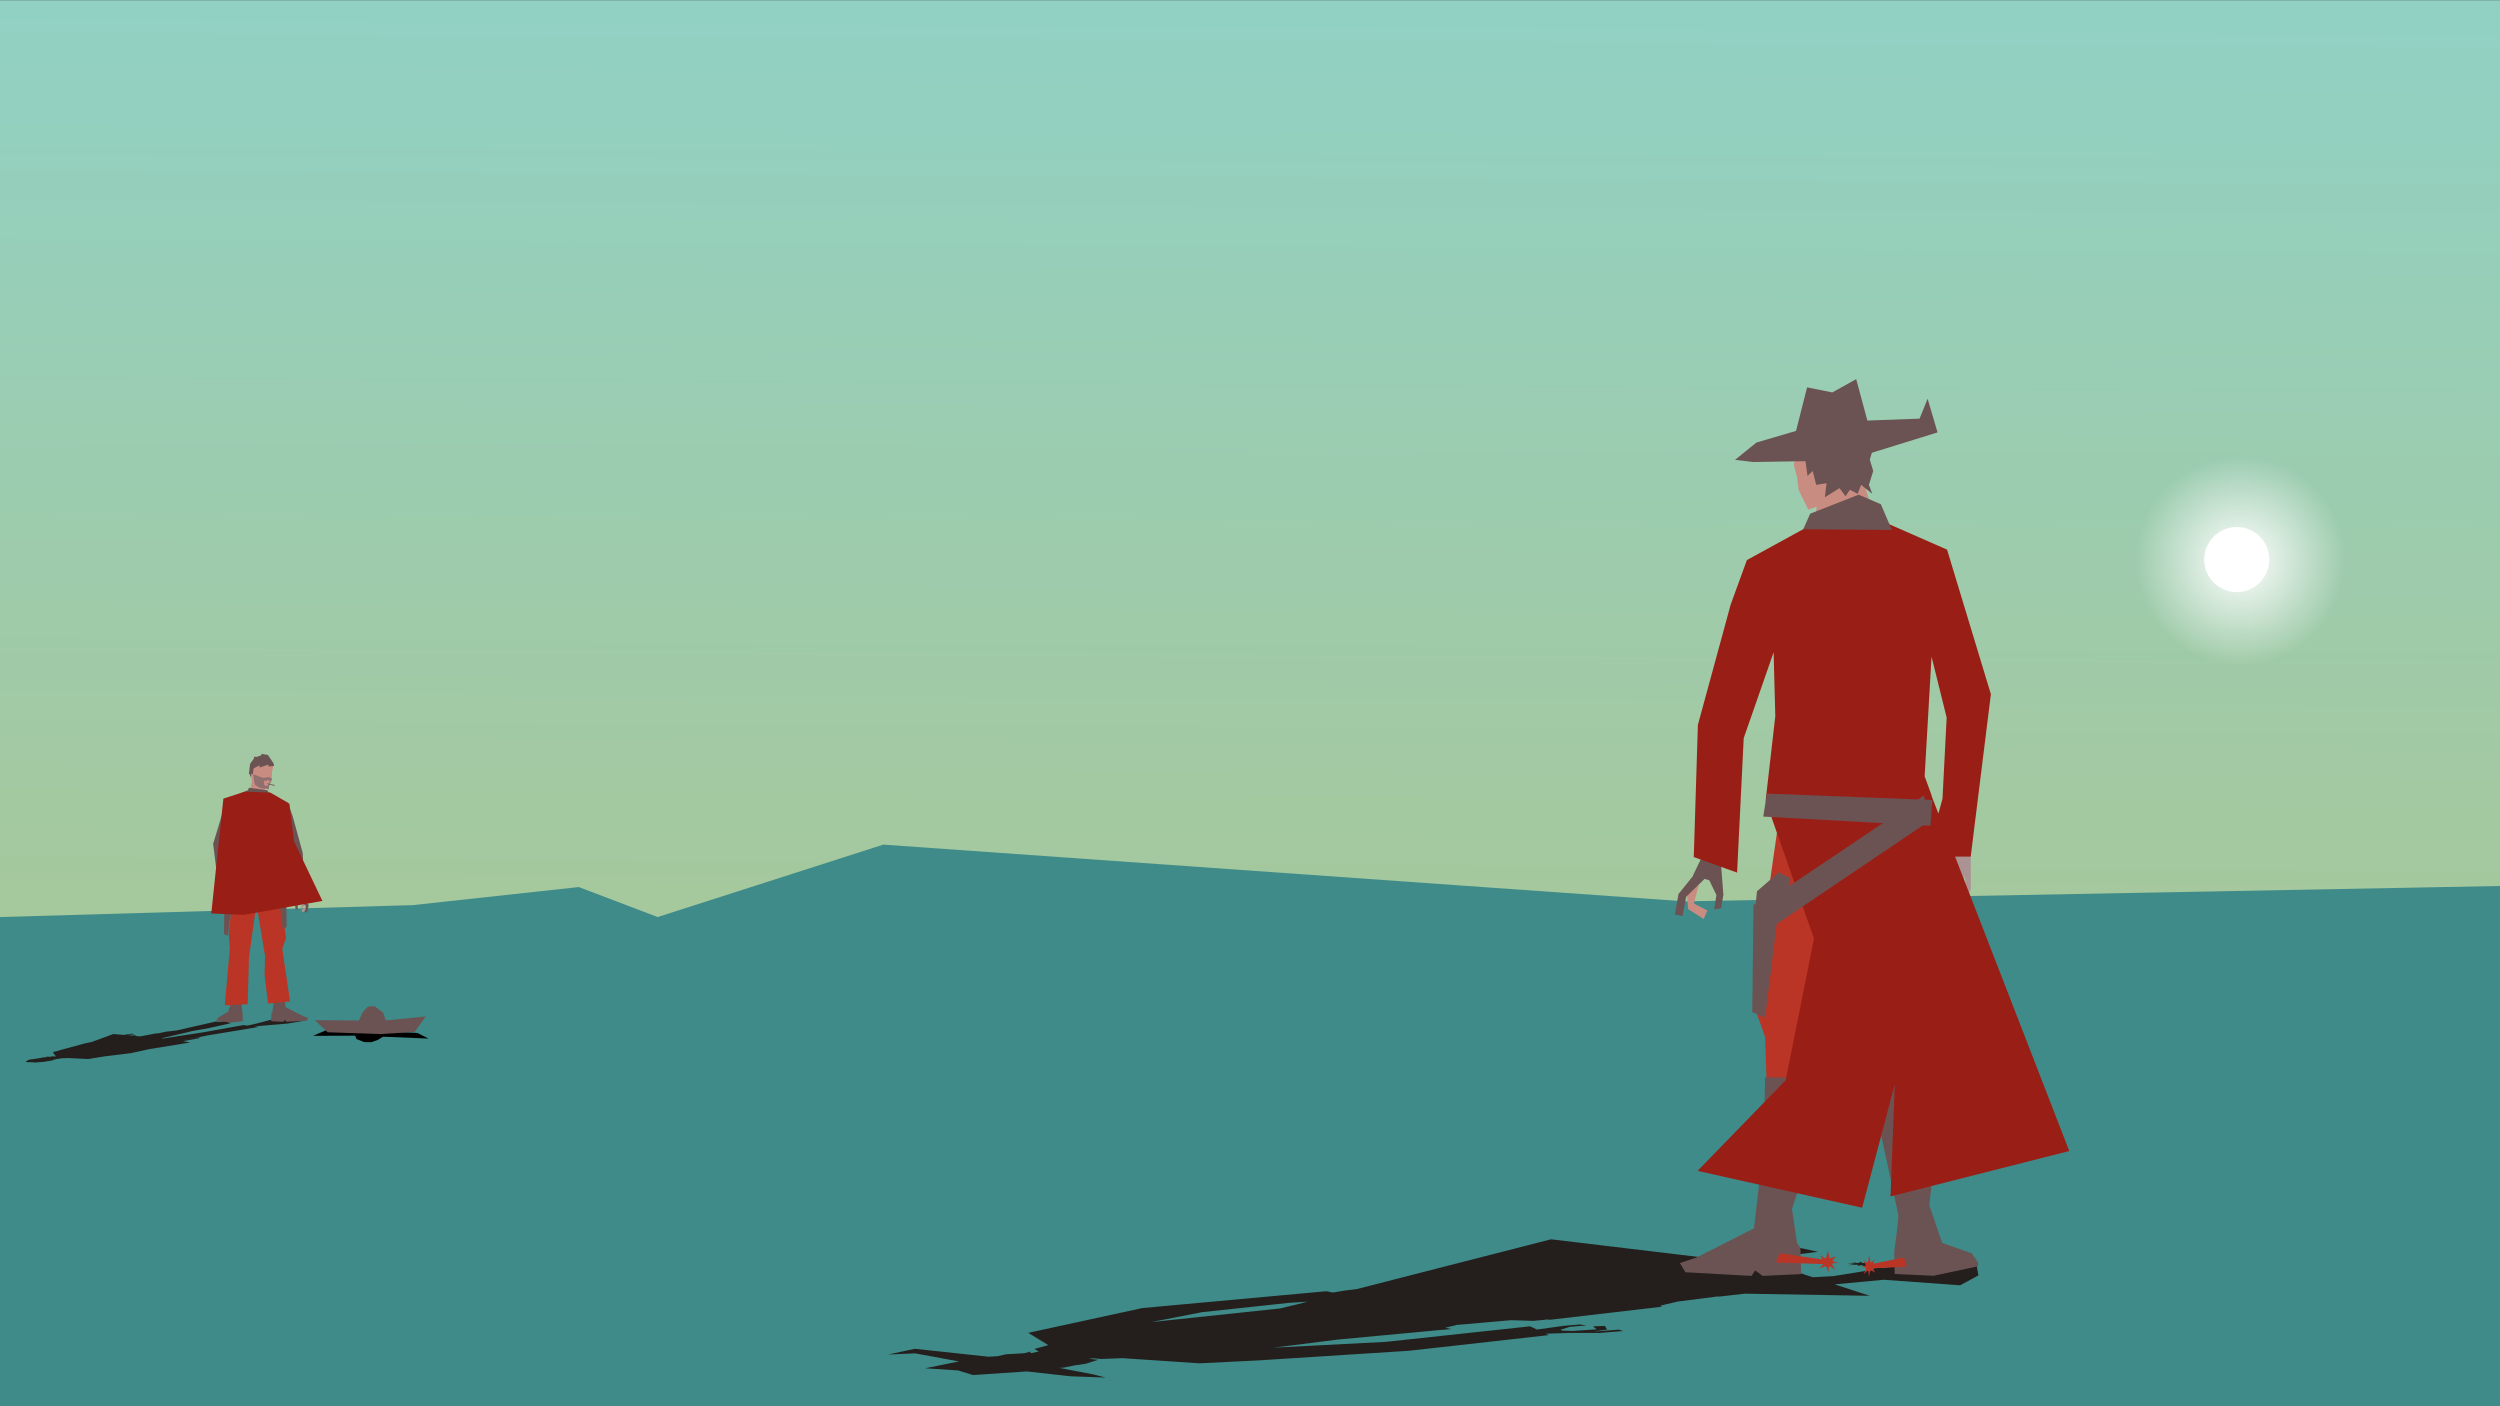 <?xml version="1.0" encoding="UTF-8" standalone="no"?>
<svg
   xmlns:dc="http://purl.org/dc/elements/1.1/"
   xmlns:cc="http://creativecommons.org/ns#"
   xmlns:rdf="http://www.w3.org/1999/02/22-rdf-syntax-ns#"
   xmlns:svg="http://www.w3.org/2000/svg"
   xmlns="http://www.w3.org/2000/svg"
   xmlns:xlink="http://www.w3.org/1999/xlink"
   xmlns:sodipodi="http://sodipodi.sourceforge.net/DTD/sodipodi-0.dtd"
   xmlns:inkscape="http://www.inkscape.org/namespaces/inkscape"
   version="1.1"
   viewBox="0 0 1920 1080"
   id="svg91"
   sodipodi:docname="background-color.svg"
   width="1920"
   height="1080"
   inkscape:version="0.92.2 (5c3e80d, 2017-08-06)">
  <rect x="0" y="0" width="1920" height="1080" fill="#333333" stroke="none"/>
  <sodipodi:namedview
     pagecolor="#ffffff"
     bordercolor="#666666"
     borderopacity="1"
     objecttolerance="10"
     gridtolerance="10"
     guidetolerance="10"
     inkscape:pageopacity="0"
     inkscape:pageshadow="2"
     inkscape:window-width="1920"
     inkscape:window-height="1017"
     id="namedview93"
     showgrid="false"
     inkscape:zoom="0.56569628"
     inkscape:cx="861.12704"
     inkscape:cy="527.44532"
     inkscape:window-x="-8"
     inkscape:window-y="-8"
     inkscape:window-maximized="1"
     inkscape:current-layer="svg91" />
  <defs
     id="defs7">
    <linearGradient
       inkscape:collect="always"
       id="g1">
      <stop
         style="stop-color:#91d1c4;stop-opacity:1"
         offset="0"
         id="stop4639" />
      <stop
         style="stop-color:#a7c799;stop-opacity:1"
         offset="1"
         id="stop4641" />
    </linearGradient>
    <radialGradient
       id="a"
       cx="189.29"
       cy="67.666"
       r="25"
       gradientUnits="userSpaceOnUse"
       gradientTransform="matrix(3.222,0,0,3.222,60.254,158.427)">
      <stop
         stop-color="#fff"
         offset="0"
         id="stop2" />
      <stop
         stop-color="#fff"
         stop-opacity="0"
         offset="1"
         id="stop4" />
    </radialGradient>
    <linearGradient
       inkscape:collect="always"
       xlink:href="#g1"
       id="linearGradient4647"
       gradientUnits="userSpaceOnUse"
       x1="467.185"
       y1="310.41"
       x2="465.933"
       y2="616.228"
       gradientTransform="matrix(1.691,0,0,2.473,55.824,-700.457)" />
    <radialGradient
       inkscape:collect="always"
       xlink:href="#a"
       id="radialGradient4663"
       cx="670.203"
       cy="376.467"
       fx="670.203"
       fy="376.467"
       r="80.558"
       gradientUnits="userSpaceOnUse"
       gradientTransform="translate(969.602,117.554)" />
  </defs>
  <g
     transform="translate(80.832,-63.26)"
     id="g89">
    <rect
       x="-80.832"
       y="63.4"
       width="1920"
       height="759.405"
       id="rect9"
       style="fill:url(#linearGradient4647);fill-opacity:1;stroke-width:2.045"
       ry="0" />
    <path
       d="m -80.832,767.557 317.15,-9.163 127.33,-13.882 60.609,23.045 173.237,-55.63 615.534,43.575 629.676,-11.875 0.272,403.627 -1923.809,-3.781 z"
       id="path11"
       style="fill:#3e8b8a;fill-opacity:1;stroke-width:0.844"
       inkscape:connector-curvature="0"
       sodipodi:nodetypes="cccccccccc" />
    <path
       d="m -58.954,879.184 0.538,-0.19 3.331,0.123 1.337,0.245 0.939,-0.207 5.37,-0.372 7.118,-1.135 -0.585,-0.038 1.82,-0.468 -1.489,0.201 3.639,-0.794 4.511,-0.649 0.619,0.141 2.131,-0.224 0.056,0.009 2.463,0.067 14.007,0.704 12.09,-1.959 21.286,-2.654 13.711,-3.024 31.345,-5.08 -5.568,-0.995 12.872,-2.368 -0.737,-0.478 -14.872,2.356 -0.112,-0.018 13.094,-2.12 8.368,-1.727 -0.03,-0.014 39.066,-6.475 -2.706,-0.361 5.237,-0.624 12.024,-0.992 8.034,-0.706 14.297,-2.409 -16.463,-1.304 -9.185,0.462 -13.807,3.584 c -1.83,0.404 -3.754,0.854 -5.635,1.243 l -3.031,-0.403 -30.415,5.465 -31.019,4.795 -1.462,-0.131 c 7.619,-1.813 17.536,-4.065 24.119,-5.644 l 12.59,-2.27 16.359,-3.601 -2.879,-0.335 6.17,-0.964 1.32,-0.086 5.179,-0.933 -5.063,-0.916 -2.087,0.036 0.553,-0.276 -10.012,-1.327 -2.574,0.217 1.261,0.56 2.42,2.325 -3.075,0.669 -2.603,-0.31 -29.891,6.803 -8.632,1.013 -5.593,1.267 -1.477,-0.045 -12.46,2.361 -4.984,-0.443 1.965,-0.463 -0.74,-0.195 -2.669,0.53 -3.081,-0.278 2.376,-0.071 0.931,-0.315 -3.194,0.146 -0.103,0.019 0.987,-0.306 3.403,-0.025 0.913,-0.388 -2.247,0.047 1.098,-0.147 -1.049,-0.208 -5.456,0.793 0.037,0.005 -0.326,0.215 -8.468,-0.749 -16.893,6.208 -4.372,0.847 -18.762,5.075 -3.445,1.072 -3.031,0.668 1.699,2.691 0.809,0.144 -0.978,0.343 0.934,0.217 -0.756,0.147 -1.535,-0.355 -1.519,0.302 -1.728,0.181 -1.372,-0.462 -0.759,0.058 1.587,0.461 -4.27,0.456 0.041,0.095 -0.544,0.057 -3.623,0.637 -4.492,0.651 -0.444,-0.052 -1.397,0.357 -2.73,1.387 2.375,0.628 z"
       id="path15"
       inkscape:connector-curvature="0"
       style="fill:#241f1c" />
    <path
       d="m 123,644.974 -8.296,0.507 -2.721,13.204 0.579,4.939 -1.166,5.971 11.39,4.268 -0.187,-5.815 1.814,-0.009 3.519,-7.455 0.176,-4.238 1.08,-5.556 z"
       id="path17"
       inkscape:connector-curvature="0"
       style="fill:#c98c81;fill-opacity:1" />
    <path
       d="m 150.99,754.154 1.01,3.601 -1.919,1.654 0.695,1.602 2.17,-2.265 -0.048,-3.907 z"
       id="path19"
       inkscape:connector-curvature="0"
       style="fill:#ac9393" />
    <path
       d="m 151.99,755.994 1.577,4.257 -2.995,1.955 1.085,1.894 3.387,-2.678 -0.075,-4.619 z"
       id="path21"
       inkscape:connector-curvature="0"
       style="fill:#ac9393" />
    <path
       d="m 145.41,746.624 3.419,-1.085 4.043,8.383 -0.079,0.024 3.394,4.221 0.06,-0.025 -1.086,5.813 -1.982,-0.139 1.104,-4.548 -4.139,-4.55 -1.11,0.324 -1.315,2.93 0.169,3.924 -1.613,-0.273 -0.587,-3.393 0.058,0.003 0.564,-7.43 -0.899,-4.18 z"
       id="path23"
       inkscape:connector-curvature="0"
       style="fill:#6c5353" />
    <path
       d="m 91.375,749.726 1.78,1.644 2.044,2.312 2.044,4.22 -1.133,0.169 -2.148,-2.803 -1.353,-0.249 0.706,4.717 1.331,3.215 -0.913,0.373 -1.857,-3.189 -1.517,-4.465 0.489,4.645 1.693,4.143 -1.204,0.118 -2.187,-3.904 -1.111,-4.252 0.424,4.254 1.379,3.783 -0.949,0.075 -1.697,-3.752 -0.742,-3.911 -0.3,3.399 0.972,2.652 -0.864,0.06 -1.206,-3.099 0.024,-7.534 0.376,-1.914 0.36,-2.528 4.487,-0.857 z"
       id="path25"
       inkscape:connector-curvature="0"
       style="fill:#ac9393" />
    <path
       d="m 122.97,801.464 12.949,-0.13 0.331,15.754 2.275,19.724 13.534,6.866 3.882,1.294 -1.294,2.163 -15.546,0.859 -0.859,-1.294 -1.728,1.294 -9.067,-0.425 0.178,-6.173 0.766,-1.034 1.209,-8.991 -6.847,-19.459 z"
       id="path27"
       inkscape:connector-curvature="0"
       style="fill:#6c5353" />
    <path
       d="m 95.403,800.264 14.145,1.357 0.08,8.793 -5.034,23.338 c 0.127,2.651 0.633,5.727 0.982,8.5 l -0.104,5.298 -7.342,0.918 -12.597,-0.827 -0.076,-0.831 1.521,-2.229 7.34,-4.331 3.003,-8.833 c -0.716,-6.993 -1.486,-13.981 -2.25,-20.969 l -0.003,-8.016 z"
       id="path29"
       inkscape:connector-curvature="0"
       style="fill:#6c5353" />
    <path
       d="m 99.659,734.454 33.245,7.773 5.931,41.311 -2.909,8.34 6,40.521 -16.877,1.574 -2.689,-21.755 0.401,-14.973 c -2.045,-10.986 -4.446,-28.01 -6.695,-39.044 l -5.702,40.191 -0.978,36.118 -17.579,0.872 3.933,-44.456 -0.076,-0.019 -0.828,-10.721 z"
       id="path31"
       inkscape:connector-curvature="0"
       style="fill:#ba3525;fill-opacity:1" />
    <path
       d="m 125.92,671.964 14.275,7.83 3.817,10.461 7.697,28.261 0.976,31.058 -10.185,3.66 -1.562,-31.612 -7.017,-20.147 -1.64,22.59 3.785,22.5 -39.279,-11.439 5.391,-12.265 -4.006,-25.826 -4.915,19.767 0.98,19.062 3.75,13.609 -10.379,5.8e-4 -4.736,-38.162 10.297,-33.972 16.272,-7.145 z"
       id="path33"
       inkscape:connector-curvature="0"
       style="fill:#6c5353" />
    <path
       d="m 98.935,724.384 38.128,25.644 1.946,-0.066 0.293,25.34 -3.022,1.294 -2.72,-21.997 -35.483,-23.953 z"
       id="path35"
       inkscape:connector-curvature="0"
       style="fill:#6c5353" />
    <path
       d="m 125.93,673.294 -1.388,-3.127 -14.178,-1.906 -2.211,5.16 z"
       id="path37"
       inkscape:connector-curvature="0"
       style="fill:#6c5353" />
    <path
       d="m 132.399,740.046 -39.29,2.159 -0.432,-6.045 38.858,-1.511 z"
       id="path39"
       inkscape:connector-curvature="0"
       style="fill:#6c5353" />
    <path
       d="m 131.54,729.784 -38.128,25.644 -1.946,-0.066 -0.293,25.34 3.022,1.294 2.72,-21.997 35.483,-23.953 z"
       id="path43"
       inkscape:connector-curvature="0"
       style="fill:#6c5353" />
    <path
       d="m 90.714,676.604 16.429,-5.357 19.643,0.714 14.643,8.571 3.571,28.929 21.786,45.714 -60.357,10.714 -25,-1.071 z"
       id="path41"
       inkscape:connector-curvature="0"
       style="fill:#991f16;fill-opacity:1" />
    <path
       d="m 113.69,657.884 0.477,4.545 0.911,3.62 3.654,2.374 7.015,0.96 -0.107,-1.921 2.587,-6.055 -2.267,-1.387 -4.855,0.64 z m 8.125,5.295 3.077,-0.744 1.846,0.508 -2.1,3.837 -2.332,-0.206 z"
       id="path45"
       inkscape:connector-curvature="0"
       style="fill:#916f6f" />
    <path
       d="m 111.23,649.944 -0.947,7.927 0.709,-0.19 0.619,2.666 0.837,-3.183 0.763,1.049 0.762,-4.878 4.573,-2.286 0.152,1.677 6.326,-2.21 0.533,1.448 4.115,-0.457 -0.457,-2.058 -4.268,-6.402 -5.226,-0.88 0.428,0.94 -3.634,1.416 -2.398,-0.108 0.16,1.223 z"
       id="path47"
       inkscape:connector-curvature="0"
       style="fill:#6c5353" />
    <path
       d="m 124.5,664.944 5.739,1.19 -0.414,0.614 -5.384,-1.343 z"
       id="path49"
       inkscape:connector-curvature="0"
       style="fill:#6c5353" />
    <path
       d="m 198.84,863.584 5.499,0.082 5.12,-1.811 3.871,-2.41 34.934,1.443 -8.504,-4.293 -41.256,-2.133 -27.951,-0.375 -10.995,4.68 32.388,-0.098 0.967,2.554 z"
       id="path51"
       inkscape:connector-curvature="0" />
    <path
       d="m 206.87,836.024 -5.263,0.293 -4.136,4.703 -2.705,6 -33.808,-0.312 9.828,9.332 40.1,1.375 26.735,-1.581 8.561,-11.957 -30.762,3.083 -1.954,-5.912 z"
       id="path53"
       inkscape:connector-curvature="0"
       style="fill:#6c5353;fill-opacity:1" />
    <path
       d="m 1661.989,493.019 c 0,13.807 -11.193,25 -25,25 -13.807,0 -25,-11.193 -25,-25 0,-13.807 11.193,-25 25,-25 13.807,0 25,11.193 25,25 z"
       id="path77"
       inkscape:connector-curvature="0"
       style="fill:#ffffff;fill-opacity:1" />
    <path
       d="m 1720.362,494.021 c 0,44.49 -36.067,80.558 -80.558,80.558 -44.49,0 -80.558,-36.067 -80.558,-80.558 0,-44.49 36.067,-80.558 80.558,-80.558 44.49,0 80.558,36.067 80.558,80.558 z"
       id="path83"
       inkscape:connector-curvature="0"
       style="fill:url(#radialGradient4663);fill-opacity:1;stroke-width:3.222" />
    <g
       id="g879">
      <path
         style="fill:#241f1c"
         inkscape:connector-curvature="0"
         id="path13"
         d="m 629.633,1114.1 25.301,1.647 11.514,3.556 41.339,-2.775 33.592,3.726 26.933,0.966 -9.416,-2.415 -26.15,-4.997 3.262,-0.215 8.113,-1.629 8.944,-1.363 9.607,-3.033 -7.463,-0.739 3.946,-0.376 5.582,0.51 16.497,-0.626 59.24,3.947 45.33,-2.242 115.55,-7.401 107.31,-12.017 -2.295,-1.078 17.443,-0.573 -0.104,-0.051 23.129,0.061 0.054,0.041 18.921,-1.529 -3.417,-1.095 -17.581,1.384 -1.204,-0.023 9.783,-1.391 -1.689,-2.821 -9.074,0.344 2.776,2.309 -17.792,1.179 0.487,0.045 -8.758,-0.187 -1.812,-0.706 7.322,-2.267 12.799,-1.092 -5.141,-0.73 -12.982,1.066 0.15,0.03 -20.135,2.803 -5.238,-2.468 -110.73,11.924 -86.41,4.485 49.589,-6.25 72.819,-6.814 0.215,-0.05 13.975,-1.176 -4.66,-1.034 9.107,-2.17 41.423,-3.628 17.19,0.524 11.223,-1.086 1.29,0.276 86.243,-10.064 -1.339,-0.787 13.216,-3.138 31.06,-3.989 0.853,0.169 19.811,-2.263 95.98,1.634 -26.984,-8.795 37.725,-3.521 58.645,4.249 14.063,-7.602 -1.65,-9.117 -31.808,8.258 -6.644,0.078 -0.151,-1.422 -25.223,-4.527 -8.316,1.057 -13.204,-2.805 5.809,0.054 -5.21,-0.467 c -0.032,-0.089 -0.18,-0.184 -0.422,-0.268 l 3.417,-0.726 -4.903,0.443 c -0.372,-0.044 -0.795,-0.083 -1.222,-0.108 l -0.313,-0.973 -2.338,0.94 c -0.374,0.01 -0.702,0.023 -1.057,0.047 l -4.016,-0.61 2.184,0.821 c -0.079,0.015 -0.137,0.025 -0.208,0.041 l -5.655,0.01 4.744,0.467 c 0.023,0.064 0.153,0.127 0.283,0.189 l -4.467,0.836 6.498,-0.434 c 0.4,0.039 0.815,0.077 1.261,0.096 l 0.425,0.872 1.933,-0.692 10.974,2.968 -6.527,0.828 -1.478,0.813 -24.23,3.897 -15.68,0.839 -28.453,-9.28 -69.023,4.515 30.225,-5.536 12.32,-1.36 -2.974,-0.353 13.078,-2.397 c 9.281,-1.003 20.965,-1.984 31.237,-2.921 l 17.597,-2.19 -22.484,-4.886 -34.892,-4.525 -3.007,0.296 -3.53,1.686 10.028,4.593 -21.903,5.114 c -5.51,0.529 -11.032,1.061 -16.552,1.588 l -112.72,-13.49 -149.39,38.296 -9.814,1.18 -5.474,0.964 -2.882,0.464 -5.115,-1.012 -141.22,12.926 -87.616,19.034 15.44,9.418 -10.653,2.959 3.325,1.957 -5.779,1.231 -0.649,0.046 0.124,-1.224 -4.998,1.273 -13.659,0.789 -6.934,1.504 -6.691,0.386 -56.602,-6.076 -20.593,4.401 20.773,-0.907 33.688,6.181 -26.003,5.286 z m 173.67,-35.47 38.934,-7.61 66.91,-7.174 14.283,-0.911 -9.939,2.547 -0.19,-0.017 -10.979,2.68 z" />
      <path
         style="fill:#c98c81;fill-opacity:1"
         inkscape:connector-curvature="0"
         id="path55"
         d="m 1326.763,384.97 -19.277,6.749 c -3.5,4.926 -10.566,10.088 -12.163,15.8 l 3.34,5.573 -1.859,7.105 2.577,9.855 1.17,9.579 7.405,15.06 6.405,-2.26 -2.336,21.457 49.802,-1.882 -9.575,-32.761 2.373,-10.124 0.703,-35.741 z" />
      <path
         style="fill:#c98c81;fill-opacity:1"
         inkscape:connector-curvature="0"
         id="path57"
         d="m 1223.833,742.81 -3.721,14.364 10.385,5.367 -2.901,6.518 -11.898,-7.588 -1.284,-15.046 z" />
      <path
         style="fill:#6c5353"
         inkscape:connector-curvature="0"
         id="path59"
         d="m 1243.753,711.81 -11.175,-3.546 -13.215,27.398 0.259,0.078 -11.095,13.796 -0.198,-0.082 -2.87,16.083 5.894,1.295 2.813,-14.865 14.112,-13.704 3.629,1.06 5.467,11.328 -1.719,11.076 5.27,-0.891 1.919,-11.09 -0.189,0.011 -1.843,-24.285 2.938,-13.663 z" />
      <path
         style="fill:#ac9393"
         inkscape:connector-curvature="0"
         id="path61"
         d="m 1412.096,712.59 -5.817,5.372 -6.682,7.556 -6.681,13.792 3.704,0.551 7.022,-9.162 4.422,-0.815 -2.309,15.417 -4.35,10.507 2.983,1.218 6.07,-10.423 4.96,-14.594 -1.599,15.182 -5.533,13.54 3.933,0.387 7.149,-12.759 3.632,-13.897 -1.387,13.904 -4.507,12.363 3.101,0.244 5.548,-12.264 2.426,-12.783 0.982,11.11 -3.176,8.669 2.823,0.196 3.943,-10.129 -0.079,-24.624 -1.229,-6.257 -1.176,-8.264 -14.665,-2.803 z" />
      <path
         style="fill:#ba3525;fill-opacity:1"
         inkscape:connector-curvature="0"
         id="path63"
         d="m 1393.293,672.04 -108.66,25.406 -19.386,135.02 9.508,27.258 1.402,40.223 38.821,2.809 2.809,-25.493 c 6.685,-35.907 14.531,-91.552 21.882,-127.62 l 22.764,127.65 0.238,19.04 43.156,-1.235 0.278,-38.495 0.247,-0.061 2.708,-35.042 z" />
      <path
         style="fill:#6c5353"
         inkscape:connector-curvature="0"
         id="path67"
         d="m 1317.083,891.07 -42.323,-0.424 -1.08,51.491 -7.437,64.467 -44.237,22.442 -12.688,4.229 4.229,7.069 50.812,2.809 2.809,-4.229 5.649,4.229 29.635,-1.389 -0.583,-20.175 -2.504,-3.381 -3.951,-26.529 22.378,-66.46 z" />
      <path
         style="fill:#6c5353"
         inkscape:connector-curvature="0"
         id="path73"
         d="m 1407.203,887.14 -46.234,4.437 -0.261,28.739 16.454,76.279 c -0.416,8.667 -2.07,18.719 -3.211,27.783 l 0.34,17.318 29.775,1.348 34.156,-7.244 0.247,-2.716 -4.97,-7.285 -22.751,-7.964 -9.817,-28.872 c 2.341,-22.858 4.857,-45.697 7.354,-68.538 l 0.01,-26.201 z" />
      <path
         style="fill:#991f16;fill-opacity:1"
         inkscape:connector-curvature="0"
         id="path65"
         d="m 1361.303,462.02 -53.847,5.792 -46.672,25.577 -12.467,34.206 -25.172,92.368 -3.17,101.52 33.276,11.942 5.101,-103.31 22.955,-65.861 1.287,49.032 -7.413,64.788 37.105,106.05 -21.739,108.76 -67.664,69.608 126.41,28.318 25.056,-94.799 -3.269,86.099 137.3,-34.873 -87.696,-226.09 h 11.99 l 15.494,-124.74 -33.658,-111.03 z m 41.285,105.57 11.609,46.768 -3.194,62.309 -3.147,11.394 -5.339,-13.778 0.167,-0.047 -5.387,-14.827 z" />
      <path
         style="fill:#6c5353"
         inkscape:connector-curvature="0"
         id="path69"
         d="m 1267.273,760.21 1.247,-12.473 16.714,-14.469 8.981,4.49 -1.497,14.219 -18.959,10.727 z" />
      <path
         style="fill:#6c5353"
         inkscape:connector-curvature="0"
         id="path71"
         d="m 1396.823,674.16 -124.62,83.817 -6.359,-0.216 -0.957,82.824 9.878,4.229 8.89,-71.896 115.98,-78.291 z" />
      <path
         style="fill:#6c5353"
         inkscape:connector-curvature="0"
         id="path75"
         d="m 1304.053,469.76 5.316,-11.972 37.195,-14.632 17.094,7.332 8.467,19.757 z" />
      <path
         style="fill:#6c5353"
         inkscape:connector-curvature="0"
         id="path79"
         d="m 1305.353,414.32 1.992,14.42 3.984,-3.762 2.656,10.658 7.967,-1.254 -1.328,10.815 11.287,-7.053 4.648,6.269 3.32,-5.016 5.976,3.135 2.656,-6.896 8.631,6.896 -2.656,-6.896 3.32,-10.658 -2.656,-8.777 3.32,-10.658 c 0.684,-2.845 1.226,-9.719 -2.034,-11.406 l -18.303,-9.473 -9.14,-6.99 -0.4,5.725 -13.264,-2.284 -10.172,6.032 -4.427,8.933 -6.497,5.388 z" />
      <path
         style="fill:#6c5353"
         inkscape:connector-curvature="0"
         id="path81"
         d="m 1273.333,690.39 128.42,7.056 1.411,-19.757 -127.01,-4.939 z" />
      <path
         style="fill:#6c5353"
         inkscape:connector-curvature="0"
         id="path85"
         d="m 1344.733,354.42 -18.337,10.227 -19.386,-3.881 -8.485,33.423 -30.417,8.924 -16.434,13.297 13.901,1.688 71.978,-1.181 69.652,-21.568 -7.628,-25.866 -6.178,15.294 -40.094,1.465 z" />
      <path
         style="fill:#ba3525;fill-opacity:1"
         inkscape:connector-curvature="0"
         id="path87"
         d="m 1322.993,1023.9 -1.349,5.249 c -0.339,0.123 -0.672,0.283 -0.957,0.494 l -3.619,-2.404 1.798,3.268 -32.815,-4.754 -2.84,7.069 36.21,1.266 -2.941,3.341 4.299,-1.705 c 0.365,0.253 0.791,0.445 1.235,0.555 l 1.259,4.29 0.562,-4.321 c 0.347,-0.09 0.687,-0.222 0.988,-0.401 l 3.993,2.78 -2.604,-4.262 c 0.135,-0.257 0.236,-0.515 0.309,-0.803 l 4.293,-0.553 -4.262,-1.176 c -0.021,-0.093 -0.034,-0.188 -0.062,-0.278 l 2.63,-3.426 -4.081,1.45 c -0.261,-0.181 -0.561,-0.322 -0.864,-0.432 z" />
      <path
         d="m 1354.702,1027.171 0.977,5.249 c 0.246,0.123 0.486,0.283 0.693,0.494 l 2.619,-2.404 -1.301,3.268 23.746,-4.754 2.055,7.069 -26.203,1.266 2.128,3.341 -3.111,-1.705 c -0.264,0.253 -0.573,0.445 -0.893,0.555 l -0.911,4.29 -0.407,-4.321 c -0.251,-0.09 -0.497,-0.222 -0.715,-0.401 l -2.889,2.78 1.884,-4.262 c -0.098,-0.257 -0.171,-0.515 -0.223,-0.803 l -3.107,-0.553 3.084,-1.176 c 0.015,-0.093 0.025,-0.188 0.044,-0.278 l -1.903,-3.426 2.953,1.45 c 0.189,-0.181 0.406,-0.322 0.625,-0.432 z"
         id="path860"
         inkscape:connector-curvature="0"
         style="fill:#ba3525;fill-opacity:1;stroke-width:0.851" />
    </g>
  </g>
</svg>
